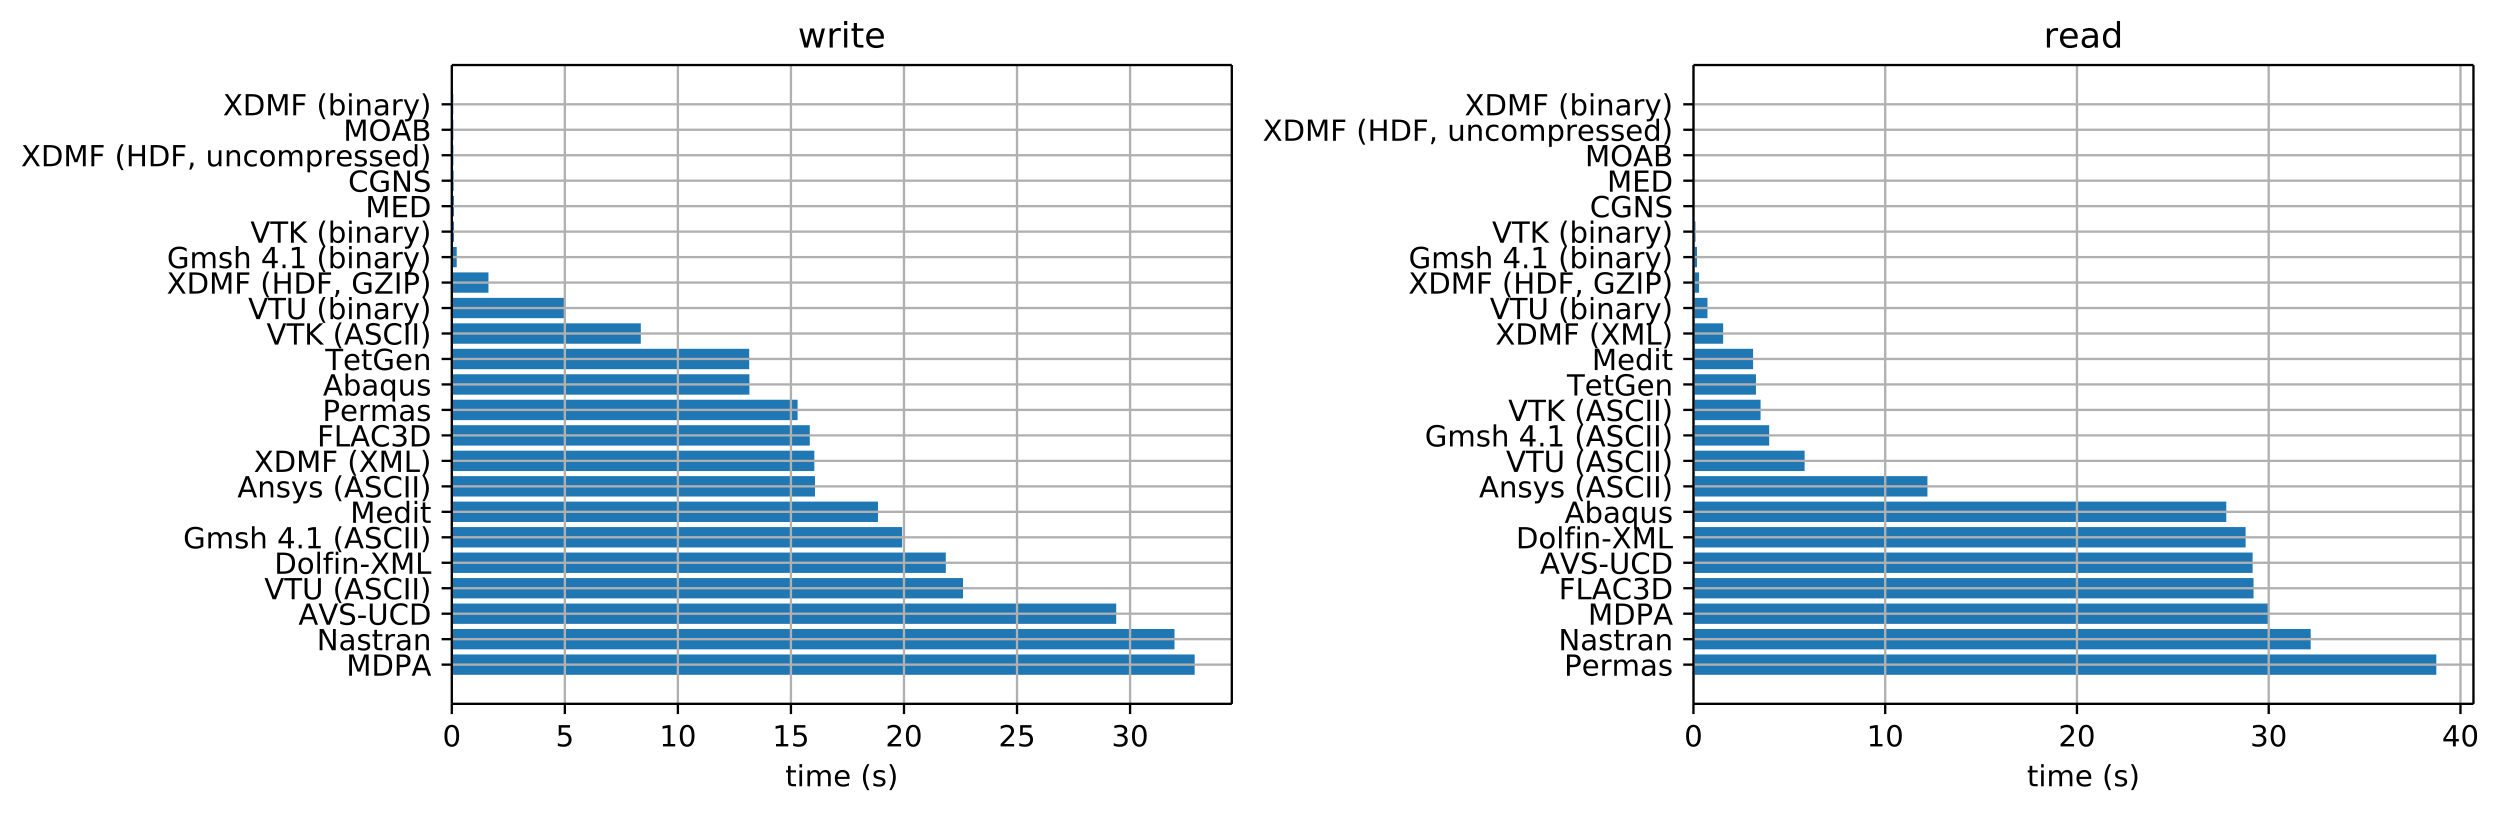 <svg height="372.046" viewBox="0 0 857.696 279.034" width="1143.595" xmlns="http://www.w3.org/2000/svg" xmlns:xlink="http://www.w3.org/1999/xlink"><defs><style>*{stroke-linecap:butt;stroke-linejoin:round}</style></defs><g id="figure_1"><path d="M0 279.034h857.696V0H0z" fill="none" id="patch_1"/><g id="axes_1"><path d="M155.002 241.478h267.604V22.318H155.002z" fill="none" id="patch_2"/><path clip-path="url(#p0a0e17ac70)" d="M155.002 231.516h254.861v-6.99H155.002z" fill="#1f77b4" id="patch_3"/><path clip-path="url(#p0a0e17ac70)" d="M155.002 222.778h247.944v-6.99H155.002z" fill="#1f77b4" id="patch_4"/><path clip-path="url(#p0a0e17ac70)" d="M155.002 214.04h227.944v-6.991H155.002z" fill="#1f77b4" id="patch_5"/><path clip-path="url(#p0a0e17ac70)" d="M155.002 205.301H330.39v-6.99H155.002z" fill="#1f77b4" id="patch_6"/><path clip-path="url(#p0a0e17ac70)" d="M155.002 196.563H324.49v-6.991H155z" fill="#1f77b4" id="patch_7"/><path clip-path="url(#p0a0e17ac70)" d="M155.002 187.824H309.52v-6.99H155z" fill="#1f77b4" id="patch_8"/><path clip-path="url(#p0a0e17ac70)" d="M155.002 179.086h146.212v-6.991H155.002z" fill="#1f77b4" id="patch_9"/><path clip-path="url(#p0a0e17ac70)" d="M155.002 170.347h124.614v-6.99H155.002z" fill="#1f77b4" id="patch_10"/><path clip-path="url(#p0a0e17ac70)" d="M155.002 161.609h124.382v-6.99H155.002z" fill="#1f77b4" id="patch_11"/><path clip-path="url(#p0a0e17ac70)" d="M155.002 152.87h122.815v-6.99H155.002z" fill="#1f77b4" id="patch_12"/><path clip-path="url(#p0a0e17ac70)" d="M155.002 144.132H273.64v-6.99H155.002z" fill="#1f77b4" id="patch_13"/><path clip-path="url(#p0a0e17ac70)" d="M155.002 135.393h102.105v-6.99H155.002z" fill="#1f77b4" id="patch_14"/><path clip-path="url(#p0a0e17ac70)" d="M155.002 126.655h102.032v-6.99H155.002z" fill="#1f77b4" id="patch_15"/><path clip-path="url(#p0a0e17ac70)" d="M155.002 117.917h64.847v-6.991h-64.847z" fill="#1f77b4" id="patch_16"/><path clip-path="url(#p0a0e17ac70)" d="M155.002 109.178h38.978v-6.99h-38.978z" fill="#1f77b4" id="patch_17"/><path clip-path="url(#p0a0e17ac70)" d="M155.002 100.44h12.577v-6.991h-12.577z" fill="#1f77b4" id="patch_18"/><path clip-path="url(#p0a0e17ac70)" d="M155.002 91.701h1.686v-6.99h-1.686z" fill="#1f77b4" id="patch_19"/><path clip-path="url(#p0a0e17ac70)" d="M155.002 82.963h.756v-6.99h-.756z" fill="#1f77b4" id="patch_20"/><path clip-path="url(#p0a0e17ac70)" d="M155.002 74.224h.75v-6.99h-.75z" fill="#1f77b4" id="patch_21"/><path clip-path="url(#p0a0e17ac70)" d="M155.002 65.486h.635v-6.99h-.635z" fill="#1f77b4" id="patch_22"/><path clip-path="url(#p0a0e17ac70)" d="M155.002 56.748h.546v-6.991h-.546z" fill="#1f77b4" id="patch_23"/><path clip-path="url(#p0a0e17ac70)" d="M155.002 48.01h.534v-6.992h-.534z" fill="#1f77b4" id="patch_24"/><path clip-path="url(#p0a0e17ac70)" d="M155.002 39.27h.51v-6.99h-.51z" fill="#1f77b4" id="patch_25"/><g id="matplotlib.axis_1"><g id="xtick_1"><path clip-path="url(#p0a0e17ac70)" d="M155.002 241.478V22.318" fill="none" stroke="#b0b0b0" stroke-linecap="square" stroke-width=".8" id="line2d_1"/><g id="line2d_2"><defs><path d="M0 0v3.5" id="m9dcb1dcf33" stroke="#000" stroke-width=".8"/></defs><use x="155.002" xlink:href="#m9dcb1dcf33" y="241.478" stroke="#000" stroke-width=".8"/></g><g id="text_1"><defs><path d="M31.781 66.406q-7.61 0-11.453-7.5Q16.5 51.422 16.5 36.375q0-14.984 3.828-22.484 3.844-7.5 11.453-7.5 7.672 0 11.5 7.5 3.844 7.5 3.844 22.484 0 15.047-3.844 22.531-3.828 7.5-11.5 7.5zm0 7.813q12.266 0 18.735-9.703 6.468-9.688 6.468-28.141 0-18.406-6.468-28.11-6.47-9.687-18.735-9.687-12.25 0-18.718 9.688-6.47 9.703-6.47 28.109 0 18.453 6.47 28.14Q19.53 74.22 31.78 74.22z" id="DejaVuSans-48"/></defs><use xlink:href="#DejaVuSans-48" transform="matrix(.1 0 0 -.1 151.82 256.077)"/></g></g><g id="xtick_2"><path clip-path="url(#p0a0e17ac70)" d="M193.785 241.478V22.318" fill="none" stroke="#b0b0b0" stroke-linecap="square" stroke-width=".8" id="line2d_3"/><use x="193.785" xlink:href="#m9dcb1dcf33" y="241.478" stroke="#000" stroke-width=".8" id="line2d_4"/><g id="text_2"><defs><path d="M10.797 72.906h38.719v-8.312H19.828v-17.86q2.14.735 4.281 1.094 2.157.36 4.313.36 12.203 0 19.328-6.688 7.14-6.688 7.14-18.11 0-11.765-7.328-18.296-7.328-6.516-20.656-6.516-4.593 0-9.36.781-4.75.782-9.827 2.344v9.922q4.39-2.39 9.078-3.563 4.687-1.171 9.906-1.171 8.453 0 13.375 4.437 4.938 4.438 4.938 12.063 0 7.609-4.938 12.047-4.922 4.453-13.375 4.453-3.953 0-7.89-.875-3.922-.875-8.016-2.735z" id="DejaVuSans-53"/></defs><use xlink:href="#DejaVuSans-53" transform="matrix(.1 0 0 -.1 190.604 256.077)"/></g></g><g id="xtick_3"><path clip-path="url(#p0a0e17ac70)" d="M232.569 241.478V22.318" fill="none" stroke="#b0b0b0" stroke-linecap="square" stroke-width=".8" id="line2d_5"/><use x="232.569" xlink:href="#m9dcb1dcf33" y="241.478" stroke="#000" stroke-width=".8" id="line2d_6"/><g id="text_3"><defs><path d="M12.406 8.297h16.11v55.625l-17.532-3.516v8.985l17.438 3.515h9.86V8.296H54.39V0H12.406z" id="DejaVuSans-49"/></defs><g transform="matrix(.1 0 0 -.1 226.206 256.077)"><use xlink:href="#DejaVuSans-49"/><use x="63.623" xlink:href="#DejaVuSans-48"/></g></g></g><g id="xtick_4"><path clip-path="url(#p0a0e17ac70)" d="M271.352 241.478V22.318" fill="none" stroke="#b0b0b0" stroke-linecap="square" stroke-width=".8" id="line2d_7"/><use x="271.352" xlink:href="#m9dcb1dcf33" y="241.478" stroke="#000" stroke-width=".8" id="line2d_8"/><g transform="matrix(.1 0 0 -.1 264.99 256.077)" id="text_4"><use xlink:href="#DejaVuSans-49"/><use x="63.623" xlink:href="#DejaVuSans-53"/></g></g><g id="xtick_5"><path clip-path="url(#p0a0e17ac70)" d="M310.136 241.478V22.318" fill="none" stroke="#b0b0b0" stroke-linecap="square" stroke-width=".8" id="line2d_9"/><use x="310.136" xlink:href="#m9dcb1dcf33" y="241.478" stroke="#000" stroke-width=".8" id="line2d_10"/><g id="text_5"><defs><path d="M19.188 8.297h34.421V0H7.33v8.297q5.609 5.812 15.296 15.594 9.703 9.797 12.188 12.64 4.734 5.313 6.609 9 1.89 3.688 1.89 7.25 0 5.813-4.078 9.469-4.078 3.672-10.625 3.672-4.64 0-9.797-1.61-5.14-1.609-11-4.89v9.969Q13.767 71.78 18.938 73q5.188 1.219 9.485 1.219 11.328 0 18.062-5.672 6.735-5.656 6.735-15.125 0-4.5-1.688-8.531-1.672-4.016-6.125-9.485-1.218-1.422-7.765-8.187-6.532-6.766-18.453-18.922z" id="DejaVuSans-50"/></defs><g transform="matrix(.1 0 0 -.1 303.773 256.077)"><use xlink:href="#DejaVuSans-50"/><use x="63.623" xlink:href="#DejaVuSans-48"/></g></g></g><g id="xtick_6"><path clip-path="url(#p0a0e17ac70)" d="M348.92 241.478V22.318" fill="none" stroke="#b0b0b0" stroke-linecap="square" stroke-width=".8" id="line2d_11"/><use x="348.919" xlink:href="#m9dcb1dcf33" y="241.478" stroke="#000" stroke-width=".8" id="line2d_12"/><g transform="matrix(.1 0 0 -.1 342.557 256.077)" id="text_6"><use xlink:href="#DejaVuSans-50"/><use x="63.623" xlink:href="#DejaVuSans-53"/></g></g><g id="xtick_7"><path clip-path="url(#p0a0e17ac70)" d="M387.703 241.478V22.318" fill="none" stroke="#b0b0b0" stroke-linecap="square" stroke-width=".8" id="line2d_13"/><use x="387.703" xlink:href="#m9dcb1dcf33" y="241.478" stroke="#000" stroke-width=".8" id="line2d_14"/><g id="text_7"><defs><path d="M40.578 39.313Q47.656 37.797 51.625 33q3.984-4.781 3.984-11.813 0-10.78-7.422-16.703-7.421-5.906-21.093-5.906-4.578 0-9.438.906-4.86.907-10.031 2.72v9.515q4.094-2.39 8.969-3.61 4.89-1.218 10.218-1.218 9.266 0 14.125 3.656 4.86 3.656 4.86 10.64 0 6.454-4.516 10.079-4.515 3.64-12.562 3.64h-8.5v8.11h8.89q7.266 0 11.125 2.906 3.86 2.906 3.86 8.375 0 5.61-3.985 8.61-3.968 3.015-11.39 3.015-4.063 0-8.703-.89-4.641-.876-10.203-2.72v8.782q5.624 1.562 10.53 2.344 4.907.78 9.25.78 11.235 0 17.766-5.109 6.547-5.093 6.547-13.78 0-6.063-3.468-10.235-3.47-4.172-9.86-5.782z" id="DejaVuSans-51"/></defs><g transform="matrix(.1 0 0 -.1 381.34 256.077)"><use xlink:href="#DejaVuSans-51"/><use x="63.623" xlink:href="#DejaVuSans-48"/></g></g></g><g id="text_8"><defs><path d="M18.313 70.219V54.688h18.5v-6.985h-18.5V18.016q0-6.688 1.828-8.594 1.828-1.906 7.453-1.906h9.218V0h-9.218q-10.407 0-14.36 3.875-3.953 3.89-3.953 14.14v29.688H2.687v6.984h6.594V70.22z" id="DejaVuSans-116"/><path d="M9.422 54.688h8.984V0H9.422zm0 21.296h8.984v-11.39H9.422z" id="DejaVuSans-105"/><path d="M52 44.188q3.375 6.062 8.063 8.937Q64.75 56 71.093 56q8.548 0 13.188-5.984 4.64-5.97 4.64-17V0h-9.03v32.719q0 7.86-2.797 11.656-2.781 3.813-8.485 3.813-6.984 0-11.046-4.641-4.047-4.625-4.047-12.64V0h-9.032v32.719q0 7.906-2.78 11.687-2.782 3.782-8.595 3.782-6.89 0-10.953-4.657-4.047-4.656-4.047-12.625V0H9.08v54.688h9.03v-8.5q3.078 5.03 7.375 7.421Q29.781 56 35.687 56q5.97 0 10.141-3.031Q50 49.953 52 44.187z" id="DejaVuSans-109"/><path d="M56.203 29.594v-4.39H14.891q.593-9.282 5.593-14.142 5-4.859 13.938-4.859 5.172 0 10.031 1.266 4.86 1.265 9.656 3.812v-8.5Q49.266.734 44.187-.344 39.11-1.422 33.892-1.422q-13.094 0-20.735 7.61-7.64 7.625-7.64 20.625 0 13.421 7.25 21.296Q20.016 56 32.328 56q11.031 0 17.453-7.11 6.422-7.093 6.422-19.296zm-8.984 2.64q-.094 7.36-4.125 11.75-4.032 4.407-10.672 4.407-7.516 0-12.031-4.25-4.516-4.25-5.203-11.97z" id="DejaVuSans-101"/><path d="M31 75.875q-6.531-11.219-9.719-22.219-3.172-10.984-3.172-22.265 0-11.266 3.203-22.328Q24.517-2 31-13.188h-7.813Q15.875-1.704 12.235 9.375q-3.64 11.078-3.64 22.016 0 10.89 3.61 21.922 3.624 11.046 10.983 22.562z" id="DejaVuSans-40"/><path d="M44.281 53.078v-8.5q-3.797 1.953-7.906 2.922-4.094.984-8.5.984-6.688 0-10.031-2.047-3.344-2.046-3.344-6.156 0-3.125 2.39-4.906 2.391-1.781 9.626-3.39l3.078-.688q9.562-2.047 13.593-5.781 4.032-3.735 4.032-10.422 0-7.625-6.032-12.078-6.03-4.438-16.578-4.438-4.39 0-9.156.86Q10.688.296 5.422 2v9.281q4.984-2.594 9.812-3.89 4.829-1.282 9.579-1.282 6.343 0 9.75 2.172 3.421 2.172 3.421 6.125 0 3.656-2.468 5.61-2.453 1.953-10.813 3.765l-3.125.735q-8.344 1.75-12.062 5.39-3.704 3.64-3.704 9.985 0 7.718 5.47 11.906Q16.75 56 26.811 56q4.97 0 9.36-.734 4.406-.72 8.11-2.188z" id="DejaVuSans-115"/><path d="M8.016 75.875h7.812q7.313-11.516 10.953-22.563 3.64-11.03 3.64-21.921 0-10.938-3.64-22.016-3.64-11.078-10.953-22.563H8.016Q14.5-2 17.703 9.063q3.203 11.063 3.203 22.329 0 11.28-3.203 22.265-3.203 11-9.687 22.219z" id="DejaVuSans-41"/></defs><g transform="matrix(.1 0 0 -.1 269.412 269.755)"><use xlink:href="#DejaVuSans-116"/><use x="39.209" xlink:href="#DejaVuSans-105"/><use x="66.992" xlink:href="#DejaVuSans-109"/><use x="164.404" xlink:href="#DejaVuSans-101"/><use x="225.928" xlink:href="#DejaVuSans-32"/><use x="257.715" xlink:href="#DejaVuSans-40"/><use x="296.729" xlink:href="#DejaVuSans-115"/><use x="348.828" xlink:href="#DejaVuSans-41"/></g></g></g><g id="matplotlib.axis_2"><g id="ytick_1"><path clip-path="url(#p0a0e17ac70)" d="M155.002 228.02h267.604" fill="none" stroke="#b0b0b0" stroke-linecap="square" stroke-width=".8" id="line2d_15"/><g id="line2d_16"><defs><path d="M0 0h-3.5" id="m6e1ad14183" stroke="#000" stroke-width=".8"/></defs><use x="155.002" xlink:href="#m6e1ad14183" y="228.021" stroke="#000" stroke-width=".8"/></g><g id="text_9"><defs><path d="M9.813 72.906h14.703l18.593-49.61 18.703 49.61h14.704V0H66.89v64.016l-18.797-50h-9.907l-18.796 50V0H9.813z" id="DejaVuSans-77"/><path d="M19.672 64.797V8.109h11.922q15.093 0 22.093 6.829 7 6.843 7 21.593 0 14.64-7 21.453-7 6.813-22.093 6.813zm-9.86 8.11h20.266q21.188 0 31.094-8.813 9.922-8.813 9.922-27.563 0-18.86-9.969-27.703Q51.172 0 30.078 0H9.813z" id="DejaVuSans-68"/><path d="M19.672 64.797v-27.39h12.406q6.89 0 10.64 3.562 3.766 3.562 3.766 10.156 0 6.547-3.765 10.11-3.75 3.562-10.64 3.562zm-9.86 8.11h22.266q12.266 0 18.531-5.548 6.282-5.546 6.282-16.234 0-10.797-6.282-16.313-6.265-5.515-18.53-5.515H19.671V0h-9.86z" id="DejaVuSans-80"/><path d="M34.188 63.188L20.797 26.906h26.812zm-5.579 9.718h11.188L67.578 0h-10.25l-6.64 18.703h-32.86L11.188 0H.78z" id="DejaVuSans-65"/></defs><g transform="matrix(.1 0 0 -.1 118.813 231.82)"><use xlink:href="#DejaVuSans-77"/><use x="86.279" xlink:href="#DejaVuSans-68"/><use x="163.281" xlink:href="#DejaVuSans-80"/><use x="223.49" xlink:href="#DejaVuSans-65"/></g></g></g><g id="ytick_2"><path clip-path="url(#p0a0e17ac70)" d="M155.002 219.282h267.604" fill="none" stroke="#b0b0b0" stroke-linecap="square" stroke-width=".8" id="line2d_17"/><use x="155.002" xlink:href="#m6e1ad14183" y="219.282" stroke="#000" stroke-width=".8" id="line2d_18"/><g id="text_10"><defs><path d="M9.813 72.906h13.28l32.329-60.984v60.984h9.562V0h-13.28L19.39 60.984V0H9.813z" id="DejaVuSans-78"/><path d="M34.281 27.484q-10.89 0-15.093-2.484-4.204-2.484-4.204-8.5 0-4.781 3.157-7.594 3.156-2.797 8.562-2.797 7.485 0 12 5.297 4.516 5.297 4.516 14.078v2zm17.922 3.72V0H43.22v8.297Q40.14 3.328 35.547.953q-4.594-2.375-11.234-2.375-8.391 0-13.36 4.719Q6 8.016 6 15.922q0 9.219 6.172 13.906 6.187 4.688 18.437 4.688h12.61v.89q0 6.203-4.078 9.594-4.078 3.39-11.453 3.39-4.688 0-9.141-1.124-4.438-1.125-8.531-3.375v8.312q4.921 1.906 9.562 2.844 4.64.953 9.031.953 11.875 0 17.735-6.156 5.86-6.14 5.86-18.64z" id="DejaVuSans-97"/><path d="M41.11 46.297q-1.516.875-3.297 1.281Q36.03 48 33.89 48q-7.625 0-11.703-4.953-4.079-4.953-4.079-14.234V0H9.08v54.688h9.03v-8.5q2.844 4.984 7.375 7.39Q30.031 56 36.531 56q.922 0 2.047-.125 1.125-.11 2.484-.36z" id="DejaVuSans-114"/><path d="M54.89 33.016V0h-8.984v32.719q0 7.765-3.031 11.61-3.031 3.858-9.078 3.858-7.281 0-11.484-4.64-4.204-4.625-4.204-12.64V0H9.08v54.688h9.03v-8.5q3.235 4.937 7.594 7.374Q30.078 56 35.797 56q9.422 0 14.25-5.828 4.844-5.828 4.844-17.156z" id="DejaVuSans-110"/></defs><g transform="matrix(.1 0 0 -.1 108.686 223.082)"><use xlink:href="#DejaVuSans-78"/><use x="74.805" xlink:href="#DejaVuSans-97"/><use x="136.084" xlink:href="#DejaVuSans-115"/><use x="188.184" xlink:href="#DejaVuSans-116"/><use x="227.393" xlink:href="#DejaVuSans-114"/><use x="268.506" xlink:href="#DejaVuSans-97"/><use x="329.785" xlink:href="#DejaVuSans-110"/></g></g></g><g id="ytick_3"><path clip-path="url(#p0a0e17ac70)" d="M155.002 210.544h267.604" fill="none" stroke="#b0b0b0" stroke-linecap="square" stroke-width=".8" id="line2d_19"/><use x="155.002" xlink:href="#m6e1ad14183" y="210.544" stroke="#000" stroke-width=".8" id="line2d_20"/><g id="text_11"><defs><path d="M28.61 0L.78 72.906h10.297l23.11-61.375 23.14 61.375h10.25L39.797 0z" id="DejaVuSans-86"/><path d="M53.516 70.516V60.89q-5.61 2.687-10.594 4-4.984 1.328-9.625 1.328-8.047 0-12.422-3.125t-4.375-8.89q0-4.845 2.906-7.313 2.907-2.453 11.016-3.97l5.953-1.218q11.031-2.11 16.281-7.406 5.25-5.297 5.25-14.172 0-10.61-7.11-16.078-7.093-5.469-20.812-5.469-5.172 0-11.015 1.172Q13.14.922 6.89 3.219v10.156q6-3.36 11.765-5.078 5.766-1.703 11.328-1.703 8.438 0 13.032 3.312 4.593 3.328 4.593 9.485 0 5.359-3.297 8.39-3.296 3.032-10.812 4.547L27.484 33.5q-11.03 2.188-15.968 6.875-4.922 4.688-4.922 13.047 0 9.672 6.812 15.234 6.813 5.563 18.766 5.563 5.14 0 10.453-.938 5.328-.922 10.89-2.765z" id="DejaVuSans-83"/><path d="M4.89 31.39h26.313v-8H4.891z" id="DejaVuSans-45"/><path d="M8.688 72.906h9.921V28.61q0-11.718 4.235-16.875 4.25-5.14 13.781-5.14 9.469 0 13.719 5.14 4.25 5.157 4.25 16.875v44.297H64.5V27.391q0-14.25-7.063-21.532-7.046-7.28-20.812-7.28-13.828 0-20.89 7.28-7.047 7.282-7.047 21.532z" id="DejaVuSans-85"/><path d="M64.406 67.281v-10.39q-4.984 4.64-10.625 6.922-5.64 2.296-11.984 2.296-12.5 0-19.14-7.64-6.641-7.64-6.641-22.094 0-14.406 6.64-22.047 6.64-7.64 19.14-7.64 6.345 0 11.985 2.296 5.64 2.297 10.625 6.938V5.609Q59.234 2.094 53.437.33q-5.78-1.75-12.218-1.75-16.563 0-26.094 10.124-9.516 10.14-9.516 27.672 0 17.578 9.516 27.703 9.531 10.14 26.094 10.14 6.531 0 12.312-1.734 5.797-1.734 10.875-5.203z" id="DejaVuSans-67"/></defs><g transform="matrix(.1 0 0 -.1 102.372 214.343)"><use xlink:href="#DejaVuSans-65"/><use x="68.314" xlink:href="#DejaVuSans-86"/><use x="136.723" xlink:href="#DejaVuSans-83"/><use x="200.199" xlink:href="#DejaVuSans-45"/><use x="236.283" xlink:href="#DejaVuSans-85"/><use x="309.477" xlink:href="#DejaVuSans-67"/><use x="379.301" xlink:href="#DejaVuSans-68"/></g></g></g><g id="ytick_4"><path clip-path="url(#p0a0e17ac70)" d="M155.002 201.806h267.604" fill="none" stroke="#b0b0b0" stroke-linecap="square" stroke-width=".8" id="line2d_21"/><use x="155.002" xlink:href="#m6e1ad14183" y="201.806" stroke="#000" stroke-width=".8" id="line2d_22"/><g id="text_12"><defs><path d="M-.297 72.906h61.672v-8.312H35.5V0h-9.906v64.594H-.296z" id="DejaVuSans-84"/><path d="M9.813 72.906h9.859V0h-9.86z" id="DejaVuSans-73"/></defs><g transform="matrix(.1 0 0 -.1 90.681 205.605)"><use xlink:href="#DejaVuSans-86"/><use x="68.408" xlink:href="#DejaVuSans-84"/><use x="129.492" xlink:href="#DejaVuSans-85"/><use x="202.686" xlink:href="#DejaVuSans-32"/><use x="234.473" xlink:href="#DejaVuSans-40"/><use x="273.486" xlink:href="#DejaVuSans-65"/><use x="341.895" xlink:href="#DejaVuSans-83"/><use x="405.371" xlink:href="#DejaVuSans-67"/><use x="475.195" xlink:href="#DejaVuSans-73"/><use x="504.688" xlink:href="#DejaVuSans-73"/><use x="534.18" xlink:href="#DejaVuSans-41"/></g></g></g><g id="ytick_5"><path clip-path="url(#p0a0e17ac70)" d="M155.002 193.067h267.604" fill="none" stroke="#b0b0b0" stroke-linecap="square" stroke-width=".8" id="line2d_23"/><use x="155.002" xlink:href="#m6e1ad14183" y="193.067" stroke="#000" stroke-width=".8" id="line2d_24"/><g id="text_13"><defs><path d="M30.61 48.39q-7.22 0-11.422-5.64-4.204-5.64-4.204-15.453 0-9.813 4.172-15.453 4.188-5.64 11.453-5.64 7.188 0 11.375 5.655 4.203 5.672 4.203 15.438 0 9.719-4.203 15.406-4.187 5.688-11.375 5.688zm0 7.61q11.718 0 18.406-7.625 6.703-7.61 6.703-21.078 0-13.422-6.703-21.078-6.688-7.64-18.407-7.64-11.765 0-18.437 7.64-6.656 7.656-6.656 21.078 0 13.469 6.656 21.078Q18.844 56 30.609 56z" id="DejaVuSans-111"/><path d="M9.422 75.984h8.984V0H9.422z" id="DejaVuSans-108"/><path d="M37.11 75.984V68.5h-8.594q-4.828 0-6.72-1.953-1.874-1.953-1.874-7.031v-4.828h14.797v-6.985H19.922V0H10.89v47.703H2.297v6.984h8.594V58.5q0 9.125 4.25 13.297 4.25 4.187 13.468 4.187z" id="DejaVuSans-102"/><path d="M6.297 72.906H16.89l18.125-27.11 18.203 27.11h10.593L40.376 37.891 65.375 0H54.781l-20.5 31L13.625 0H2.985L29 38.922z" id="DejaVuSans-88"/><path d="M9.813 72.906h9.859V8.296h35.5V0H9.812z" id="DejaVuSans-76"/></defs><g transform="matrix(.1 0 0 -.1 94.119 196.866)"><use xlink:href="#DejaVuSans-68"/><use x="77.002" xlink:href="#DejaVuSans-111"/><use x="138.184" xlink:href="#DejaVuSans-108"/><use x="165.967" xlink:href="#DejaVuSans-102"/><use x="201.172" xlink:href="#DejaVuSans-105"/><use x="228.955" xlink:href="#DejaVuSans-110"/><use x="292.334" xlink:href="#DejaVuSans-45"/><use x="328.34" xlink:href="#DejaVuSans-88"/><use x="396.846" xlink:href="#DejaVuSans-77"/><use x="483.125" xlink:href="#DejaVuSans-76"/></g></g></g><g id="ytick_6"><path clip-path="url(#p0a0e17ac70)" d="M155.002 184.329h267.604" fill="none" stroke="#b0b0b0" stroke-linecap="square" stroke-width=".8" id="line2d_25"/><use x="155.002" xlink:href="#m6e1ad14183" y="184.329" stroke="#000" stroke-width=".8" id="line2d_26"/><g id="text_14"><defs><path d="M59.516 10.406v19.578h-16.11v8.11h25.875V6.78Q63.578 2.734 56.687.656 49.813-1.422 42-1.422q-17.094 0-26.75 9.985-9.64 10-9.64 27.812 0 17.875 9.64 27.86 9.656 9.984 26.75 9.984 7.125 0 13.547-1.766 6.422-1.75 11.844-5.172v-10.5q-5.47 4.64-11.625 6.985-6.157 2.343-12.938 2.343-13.39 0-20.11-7.468-6.702-7.47-6.702-22.266 0-14.75 6.703-22.219 6.718-7.469 20.11-7.469 5.218 0 9.312.907 4.109.906 7.375 2.812z" id="DejaVuSans-71"/><path d="M54.89 33.016V0h-8.984v32.719q0 7.765-3.031 11.61-3.031 3.858-9.078 3.858-7.281 0-11.484-4.64-4.204-4.625-4.204-12.64V0H9.08v75.984h9.03V46.188q3.235 4.937 7.594 7.374Q30.078 56 35.797 56q9.422 0 14.25-5.828 4.844-5.828 4.844-17.156z" id="DejaVuSans-104"/><path d="M37.797 64.313L12.89 25.39h24.906zm-2.594 8.593H47.61V25.391h10.407v-8.203H47.609V0h-9.812v17.188H4.89v9.515z" id="DejaVuSans-52"/><path d="M10.688 12.406H21V0H10.687z" id="DejaVuSans-46"/></defs><g transform="matrix(.1 0 0 -.1 62.831 188.128)"><use xlink:href="#DejaVuSans-71"/><use x="77.49" xlink:href="#DejaVuSans-109"/><use x="174.902" xlink:href="#DejaVuSans-115"/><use x="227.002" xlink:href="#DejaVuSans-104"/><use x="290.381" xlink:href="#DejaVuSans-32"/><use x="322.168" xlink:href="#DejaVuSans-52"/><use x="385.791" xlink:href="#DejaVuSans-46"/><use x="417.578" xlink:href="#DejaVuSans-49"/><use x="481.201" xlink:href="#DejaVuSans-32"/><use x="512.988" xlink:href="#DejaVuSans-40"/><use x="552.002" xlink:href="#DejaVuSans-65"/><use x="620.41" xlink:href="#DejaVuSans-83"/><use x="683.887" xlink:href="#DejaVuSans-67"/><use x="753.711" xlink:href="#DejaVuSans-73"/><use x="783.203" xlink:href="#DejaVuSans-73"/><use x="812.695" xlink:href="#DejaVuSans-41"/></g></g></g><g id="ytick_7"><path clip-path="url(#p0a0e17ac70)" d="M155.002 175.59h267.604" fill="none" stroke="#b0b0b0" stroke-linecap="square" stroke-width=".8" id="line2d_27"/><use x="155.002" xlink:href="#m6e1ad14183" y="175.59" stroke="#000" stroke-width=".8" id="line2d_28"/><g id="text_15"><defs><path d="M45.406 46.39v29.594h8.985V0h-8.985v8.203Q42.578 3.328 38.25.953q-4.313-2.375-10.375-2.375-9.906 0-16.14 7.906-6.22 7.922-6.22 20.813 0 12.89 6.22 20.797Q17.968 56 27.874 56q6.063 0 10.375-2.375 4.328-2.36 7.156-7.234zm-30.61-19.093q0-9.906 4.079-15.547 4.078-5.64 11.203-5.64 7.125 0 11.219 5.64 4.11 5.64 4.11 15.547 0 9.906-4.11 15.547-4.094 5.64-11.219 5.64-7.125 0-11.203-5.64-4.078-5.64-4.078-15.547z" id="DejaVuSans-100"/></defs><g transform="matrix(.1 0 0 -.1 120.173 179.39)"><use xlink:href="#DejaVuSans-77"/><use x="86.279" xlink:href="#DejaVuSans-101"/><use x="147.803" xlink:href="#DejaVuSans-100"/><use x="211.279" xlink:href="#DejaVuSans-105"/><use x="239.063" xlink:href="#DejaVuSans-116"/></g></g></g><g id="ytick_8"><path clip-path="url(#p0a0e17ac70)" d="M155.002 166.852h267.604" fill="none" stroke="#b0b0b0" stroke-linecap="square" stroke-width=".8" id="line2d_29"/><use x="155.002" xlink:href="#m6e1ad14183" y="166.852" stroke="#000" stroke-width=".8" id="line2d_30"/><g id="text_16"><defs><path d="M32.172-5.078q-3.797-9.766-7.422-12.735-3.61-2.984-9.656-2.984H7.906v7.516h5.282q3.703 0 5.75 1.765Q21-9.766 23.483-3.219l1.61 4.094-22.11 53.813H12.5l17.094-42.766 17.093 42.766h9.516z" id="DejaVuSans-121"/></defs><g transform="matrix(.1 0 0 -.1 81.433 170.651)"><use xlink:href="#DejaVuSans-65"/><use x="68.408" xlink:href="#DejaVuSans-110"/><use x="131.787" xlink:href="#DejaVuSans-115"/><use x="183.887" xlink:href="#DejaVuSans-121"/><use x="243.066" xlink:href="#DejaVuSans-115"/><use x="295.166" xlink:href="#DejaVuSans-32"/><use x="326.953" xlink:href="#DejaVuSans-40"/><use x="365.967" xlink:href="#DejaVuSans-65"/><use x="434.375" xlink:href="#DejaVuSans-83"/><use x="497.852" xlink:href="#DejaVuSans-67"/><use x="567.676" xlink:href="#DejaVuSans-73"/><use x="597.168" xlink:href="#DejaVuSans-73"/><use x="626.66" xlink:href="#DejaVuSans-41"/></g></g></g><g id="ytick_9"><path clip-path="url(#p0a0e17ac70)" d="M155.002 158.113h267.604" fill="none" stroke="#b0b0b0" stroke-linecap="square" stroke-width=".8" id="line2d_31"/><use x="155.002" xlink:href="#m6e1ad14183" y="158.113" stroke="#000" stroke-width=".8" id="line2d_32"/><g id="text_17"><defs><path d="M9.813 72.906h41.89v-8.312H19.672V43.109h28.906v-8.297H19.672V0h-9.86z" id="DejaVuSans-70"/></defs><g transform="matrix(.1 0 0 -.1 87.04 161.913)"><use xlink:href="#DejaVuSans-88"/><use x="68.506" xlink:href="#DejaVuSans-68"/><use x="145.508" xlink:href="#DejaVuSans-77"/><use x="231.787" xlink:href="#DejaVuSans-70"/><use x="289.307" xlink:href="#DejaVuSans-32"/><use x="321.094" xlink:href="#DejaVuSans-40"/><use x="360.107" xlink:href="#DejaVuSans-88"/><use x="428.613" xlink:href="#DejaVuSans-77"/><use x="514.893" xlink:href="#DejaVuSans-76"/><use x="570.605" xlink:href="#DejaVuSans-41"/></g></g></g><g id="ytick_10"><path clip-path="url(#p0a0e17ac70)" d="M155.002 149.375h267.604" fill="none" stroke="#b0b0b0" stroke-linecap="square" stroke-width=".8" id="line2d_33"/><use x="155.002" xlink:href="#m6e1ad14183" y="149.375" stroke="#000" stroke-width=".8" id="line2d_34"/><g transform="matrix(.1 0 0 -.1 108.79 153.174)" id="text_18"><use xlink:href="#DejaVuSans-70"/><use x="57.52" xlink:href="#DejaVuSans-76"/><use x="113.264" xlink:href="#DejaVuSans-65"/><use x="181.656" xlink:href="#DejaVuSans-67"/><use x="251.48" xlink:href="#DejaVuSans-51"/><use x="315.104" xlink:href="#DejaVuSans-68"/></g></g><g id="ytick_11"><path clip-path="url(#p0a0e17ac70)" d="M155.002 140.637h267.604" fill="none" stroke="#b0b0b0" stroke-linecap="square" stroke-width=".8" id="line2d_35"/><use x="155.002" xlink:href="#m6e1ad14183" y="140.637" stroke="#000" stroke-width=".8" id="line2d_36"/><g transform="matrix(.1 0 0 -.1 110.636 144.436)" id="text_19"><use xlink:href="#DejaVuSans-80"/><use x="60.256" xlink:href="#DejaVuSans-101"/><use x="121.779" xlink:href="#DejaVuSans-114"/><use x="162.877" xlink:href="#DejaVuSans-109"/><use x="260.289" xlink:href="#DejaVuSans-97"/><use x="321.568" xlink:href="#DejaVuSans-115"/></g></g><g id="ytick_12"><path clip-path="url(#p0a0e17ac70)" d="M155.002 131.898h267.604" fill="none" stroke="#b0b0b0" stroke-linecap="square" stroke-width=".8" id="line2d_37"/><use x="155.002" xlink:href="#m6e1ad14183" y="131.898" stroke="#000" stroke-width=".8" id="line2d_38"/><g id="text_20"><defs><path d="M48.688 27.297q0 9.906-4.079 15.547-4.078 5.64-11.203 5.64-7.14 0-11.218-5.64-4.079-5.64-4.079-15.547 0-9.906 4.078-15.547 4.079-5.64 11.22-5.64 7.124 0 11.202 5.64t4.078 15.547zM18.108 46.39q2.844 4.875 7.157 7.234Q29.594 56 35.594 56q9.968 0 16.187-7.906 6.235-7.907 6.235-20.797T51.78 6.484q-6.218-7.906-16.187-7.906-6 0-10.328 2.375-4.313 2.375-7.157 7.25V0H9.08v75.984h9.03z" id="DejaVuSans-98"/><path d="M14.797 27.297q0-9.906 4.078-15.547 4.078-5.64 11.203-5.64 7.125 0 11.219 5.64 4.11 5.64 4.11 15.547 0 9.906-4.11 15.547-4.094 5.64-11.219 5.64-7.125 0-11.203-5.64-4.078-5.64-4.078-15.547zm30.61-19.094Q42.577 3.328 38.25.953q-4.313-2.375-10.375-2.375-9.906 0-16.14 7.906-6.22 7.922-6.22 20.813 0 12.89 6.22 20.797Q17.968 56 27.874 56q6.063 0 10.375-2.375 4.328-2.36 7.156-7.234v8.297h8.985v-75.485h-8.985z" id="DejaVuSans-113"/><path d="M8.5 21.578v33.11h8.984V21.922q0-7.766 3.016-11.656 3.031-3.875 9.094-3.875 7.265 0 11.484 4.64 4.234 4.64 4.234 12.656v31h8.985V0h-8.984v8.406Q42.047 3.422 37.718 1q-4.313-2.422-10.032-2.422-9.421 0-14.312 5.86Q8.5 10.296 8.5 21.578zM31.11 56z" id="DejaVuSans-117"/></defs><g transform="matrix(.1 0 0 -.1 110.79 135.697)"><use xlink:href="#DejaVuSans-65"/><use x="68.408" xlink:href="#DejaVuSans-98"/><use x="131.885" xlink:href="#DejaVuSans-97"/><use x="193.164" xlink:href="#DejaVuSans-113"/><use x="256.641" xlink:href="#DejaVuSans-117"/><use x="320.02" xlink:href="#DejaVuSans-115"/></g></g></g><g id="ytick_13"><path clip-path="url(#p0a0e17ac70)" d="M155.002 123.16h267.604" fill="none" stroke="#b0b0b0" stroke-linecap="square" stroke-width=".8" id="line2d_39"/><use x="155.002" xlink:href="#m6e1ad14183" y="123.16" stroke="#000" stroke-width=".8" id="line2d_40"/><g transform="matrix(.1 0 0 -.1 111.608 126.959)" id="text_21"><use xlink:href="#DejaVuSans-84"/><use x="60.818" xlink:href="#DejaVuSans-101"/><use x="122.342" xlink:href="#DejaVuSans-116"/><use x="161.551" xlink:href="#DejaVuSans-71"/><use x="239.041" xlink:href="#DejaVuSans-101"/><use x="300.564" xlink:href="#DejaVuSans-110"/></g></g><g id="ytick_14"><path clip-path="url(#p0a0e17ac70)" d="M155.002 114.421h267.604" fill="none" stroke="#b0b0b0" stroke-linecap="square" stroke-width=".8" id="line2d_41"/><use x="155.002" xlink:href="#m6e1ad14183" y="114.421" stroke="#000" stroke-width=".8" id="line2d_42"/><g id="text_22"><defs><path d="M9.813 72.906h9.859V42.094L52.39 72.906h12.703L28.906 38.922 67.672 0H54.688L19.672 35.11V0h-9.86z" id="DejaVuSans-75"/></defs><g transform="matrix(.1 0 0 -.1 91.442 118.22)"><use xlink:href="#DejaVuSans-86"/><use x="68.408" xlink:href="#DejaVuSans-84"/><use x="129.492" xlink:href="#DejaVuSans-75"/><use x="195.068" xlink:href="#DejaVuSans-32"/><use x="226.855" xlink:href="#DejaVuSans-40"/><use x="265.869" xlink:href="#DejaVuSans-65"/><use x="334.277" xlink:href="#DejaVuSans-83"/><use x="397.754" xlink:href="#DejaVuSans-67"/><use x="467.578" xlink:href="#DejaVuSans-73"/><use x="497.07" xlink:href="#DejaVuSans-73"/><use x="526.563" xlink:href="#DejaVuSans-41"/></g></g></g><g id="ytick_15"><path clip-path="url(#p0a0e17ac70)" d="M155.002 105.683h267.604" fill="none" stroke="#b0b0b0" stroke-linecap="square" stroke-width=".8" id="line2d_43"/><use x="155.002" xlink:href="#m6e1ad14183" y="105.683" stroke="#000" stroke-width=".8" id="line2d_44"/><g transform="matrix(.1 0 0 -.1 85.131 109.482)" id="text_23"><use xlink:href="#DejaVuSans-86"/><use x="68.408" xlink:href="#DejaVuSans-84"/><use x="129.492" xlink:href="#DejaVuSans-85"/><use x="202.686" xlink:href="#DejaVuSans-32"/><use x="234.473" xlink:href="#DejaVuSans-40"/><use x="273.486" xlink:href="#DejaVuSans-98"/><use x="336.963" xlink:href="#DejaVuSans-105"/><use x="364.746" xlink:href="#DejaVuSans-110"/><use x="428.125" xlink:href="#DejaVuSans-97"/><use x="489.404" xlink:href="#DejaVuSans-114"/><use x="530.518" xlink:href="#DejaVuSans-121"/><use x="589.697" xlink:href="#DejaVuSans-41"/></g></g><g id="ytick_16"><path clip-path="url(#p0a0e17ac70)" d="M155.002 96.944h267.604" fill="none" stroke="#b0b0b0" stroke-linecap="square" stroke-width=".8" id="line2d_45"/><use x="155.002" xlink:href="#m6e1ad14183" y="96.944" stroke="#000" stroke-width=".8" id="line2d_46"/><g id="text_24"><defs><path d="M9.813 72.906h9.859v-29.89h35.844v29.89h9.859V0h-9.86v34.719H19.673V0h-9.86z" id="DejaVuSans-72"/><path d="M11.719 12.406h10.297V4l-8-15.625H7.719l4 15.625z" id="DejaVuSans-44"/><path d="M5.61 72.906h57.28v-7.531L16.798 8.297h47.219V0H4.5v7.516l46.094 57.078H5.609z" id="DejaVuSans-90"/></defs><g transform="matrix(.1 0 0 -.1 57.184 100.744)"><use xlink:href="#DejaVuSans-88"/><use x="68.506" xlink:href="#DejaVuSans-68"/><use x="145.508" xlink:href="#DejaVuSans-77"/><use x="231.787" xlink:href="#DejaVuSans-70"/><use x="289.307" xlink:href="#DejaVuSans-32"/><use x="321.094" xlink:href="#DejaVuSans-40"/><use x="360.107" xlink:href="#DejaVuSans-72"/><use x="435.303" xlink:href="#DejaVuSans-68"/><use x="512.305" xlink:href="#DejaVuSans-70"/><use x="569.824" xlink:href="#DejaVuSans-44"/><use x="601.611" xlink:href="#DejaVuSans-32"/><use x="633.398" xlink:href="#DejaVuSans-71"/><use x="710.889" xlink:href="#DejaVuSans-90"/><use x="779.395" xlink:href="#DejaVuSans-73"/><use x="808.887" xlink:href="#DejaVuSans-80"/><use x="869.189" xlink:href="#DejaVuSans-41"/></g></g></g><g id="ytick_17"><path clip-path="url(#p0a0e17ac70)" d="M155.002 88.206h267.604" fill="none" stroke="#b0b0b0" stroke-linecap="square" stroke-width=".8" id="line2d_47"/><use x="155.002" xlink:href="#m6e1ad14183" y="88.206" stroke="#000" stroke-width=".8" id="line2d_48"/><g transform="matrix(.1 0 0 -.1 57.281 92.005)" id="text_25"><use xlink:href="#DejaVuSans-71"/><use x="77.49" xlink:href="#DejaVuSans-109"/><use x="174.902" xlink:href="#DejaVuSans-115"/><use x="227.002" xlink:href="#DejaVuSans-104"/><use x="290.381" xlink:href="#DejaVuSans-32"/><use x="322.168" xlink:href="#DejaVuSans-52"/><use x="385.791" xlink:href="#DejaVuSans-46"/><use x="417.578" xlink:href="#DejaVuSans-49"/><use x="481.201" xlink:href="#DejaVuSans-32"/><use x="512.988" xlink:href="#DejaVuSans-40"/><use x="552.002" xlink:href="#DejaVuSans-98"/><use x="615.479" xlink:href="#DejaVuSans-105"/><use x="643.262" xlink:href="#DejaVuSans-110"/><use x="706.641" xlink:href="#DejaVuSans-97"/><use x="767.92" xlink:href="#DejaVuSans-114"/><use x="809.033" xlink:href="#DejaVuSans-121"/><use x="868.213" xlink:href="#DejaVuSans-41"/></g></g><g id="ytick_18"><path clip-path="url(#p0a0e17ac70)" d="M155.002 79.468h267.604" fill="none" stroke="#b0b0b0" stroke-linecap="square" stroke-width=".8" id="line2d_49"/><use x="155.002" xlink:href="#m6e1ad14183" y="79.468" stroke="#000" stroke-width=".8" id="line2d_50"/><g transform="matrix(.1 0 0 -.1 85.892 83.267)" id="text_26"><use xlink:href="#DejaVuSans-86"/><use x="68.408" xlink:href="#DejaVuSans-84"/><use x="129.492" xlink:href="#DejaVuSans-75"/><use x="195.068" xlink:href="#DejaVuSans-32"/><use x="226.855" xlink:href="#DejaVuSans-40"/><use x="265.869" xlink:href="#DejaVuSans-98"/><use x="329.346" xlink:href="#DejaVuSans-105"/><use x="357.129" xlink:href="#DejaVuSans-110"/><use x="420.508" xlink:href="#DejaVuSans-97"/><use x="481.787" xlink:href="#DejaVuSans-114"/><use x="522.9" xlink:href="#DejaVuSans-121"/><use x="582.08" xlink:href="#DejaVuSans-41"/></g></g><g id="ytick_19"><path clip-path="url(#p0a0e17ac70)" d="M155.002 70.73h267.604" fill="none" stroke="#b0b0b0" stroke-linecap="square" stroke-width=".8" id="line2d_51"/><use x="155.002" xlink:href="#m6e1ad14183" y="70.729" stroke="#000" stroke-width=".8" id="line2d_52"/><g id="text_27"><defs><path d="M9.813 72.906h46.093v-8.312H19.672V43.016H54.39v-8.297H19.67V8.297h37.11V0H9.813z" id="DejaVuSans-69"/></defs><g transform="matrix(.1 0 0 -.1 125.355 74.528)"><use xlink:href="#DejaVuSans-77"/><use x="86.279" xlink:href="#DejaVuSans-69"/><use x="149.463" xlink:href="#DejaVuSans-68"/></g></g></g><g id="ytick_20"><path clip-path="url(#p0a0e17ac70)" d="M155.002 61.99h267.604" fill="none" stroke="#b0b0b0" stroke-linecap="square" stroke-width=".8" id="line2d_53"/><use x="155.002" xlink:href="#m6e1ad14183" y="61.991" stroke="#000" stroke-width=".8" id="line2d_54"/><g transform="matrix(.1 0 0 -.1 119.44 65.79)" id="text_28"><use xlink:href="#DejaVuSans-67"/><use x="69.824" xlink:href="#DejaVuSans-71"/><use x="147.314" xlink:href="#DejaVuSans-78"/><use x="222.119" xlink:href="#DejaVuSans-83"/></g></g><g id="ytick_21"><path clip-path="url(#p0a0e17ac70)" d="M155.002 53.252h267.604" fill="none" stroke="#b0b0b0" stroke-linecap="square" stroke-width=".8" id="line2d_55"/><use x="155.002" xlink:href="#m6e1ad14183" y="53.252" stroke="#000" stroke-width=".8" id="line2d_56"/><g id="text_29"><defs><path d="M48.781 52.594v-8.407q-3.812 2.11-7.64 3.157-3.828 1.047-7.735 1.047-8.75 0-13.593-5.547-4.829-5.532-4.829-15.547 0-10.016 4.829-15.563 4.843-5.53 13.593-5.53 3.907 0 7.735 1.046 3.828 1.047 7.64 3.156V2.094Q45.016.344 40.984-.531q-4.015-.89-8.562-.89-12.36 0-19.64 7.765-7.266 7.765-7.266 20.953 0 13.375 7.343 21.031Q20.22 56 33.016 56q4.14 0 8.093-.86 3.953-.843 7.672-2.546z" id="DejaVuSans-99"/><path d="M18.11 8.203v-29H9.077v75.484h9.031v-8.296q2.844 4.875 7.157 7.234Q29.594 56 35.594 56q9.968 0 16.187-7.906 6.235-7.907 6.235-20.797T51.78 6.484q-6.218-7.906-16.187-7.906-6 0-10.328 2.375-4.313 2.375-7.157 7.25zm30.578 19.094q0 9.906-4.079 15.547-4.078 5.64-11.203 5.64-7.14 0-11.218-5.64-4.079-5.64-4.079-15.547 0-9.906 4.078-15.547 4.079-5.64 11.22-5.64 7.124 0 11.202 5.64t4.078 15.547z" id="DejaVuSans-112"/></defs><g transform="matrix(.1 0 0 -.1 7.2 57.051)"><use xlink:href="#DejaVuSans-88"/><use x="68.506" xlink:href="#DejaVuSans-68"/><use x="145.508" xlink:href="#DejaVuSans-77"/><use x="231.787" xlink:href="#DejaVuSans-70"/><use x="289.307" xlink:href="#DejaVuSans-32"/><use x="321.094" xlink:href="#DejaVuSans-40"/><use x="360.107" xlink:href="#DejaVuSans-72"/><use x="435.303" xlink:href="#DejaVuSans-68"/><use x="512.305" xlink:href="#DejaVuSans-70"/><use x="569.824" xlink:href="#DejaVuSans-44"/><use x="601.611" xlink:href="#DejaVuSans-32"/><use x="633.398" xlink:href="#DejaVuSans-117"/><use x="696.777" xlink:href="#DejaVuSans-110"/><use x="760.156" xlink:href="#DejaVuSans-99"/><use x="815.137" xlink:href="#DejaVuSans-111"/><use x="876.318" xlink:href="#DejaVuSans-109"/><use x="973.73" xlink:href="#DejaVuSans-112"/><use x="1037.207" xlink:href="#DejaVuSans-114"/><use x="1078.289" xlink:href="#DejaVuSans-101"/><use x="1139.813" xlink:href="#DejaVuSans-115"/><use x="1191.912" xlink:href="#DejaVuSans-115"/><use x="1244.012" xlink:href="#DejaVuSans-101"/><use x="1305.535" xlink:href="#DejaVuSans-100"/><use x="1369.012" xlink:href="#DejaVuSans-41"/></g></g></g><g id="ytick_22"><path clip-path="url(#p0a0e17ac70)" d="M155.002 44.514h267.604" fill="none" stroke="#b0b0b0" stroke-linecap="square" stroke-width=".8" id="line2d_57"/><use x="155.002" xlink:href="#m6e1ad14183" y="44.514" stroke="#000" stroke-width=".8" id="line2d_58"/><g id="text_30"><defs><path d="M39.406 66.219q-10.75 0-17.078-8.016-6.312-8-6.312-21.828 0-13.766 6.312-21.781 6.328-8 17.078-8 10.735 0 17.016 8 6.281 8.015 6.281 21.781 0 13.828-6.281 21.828-6.281 8.016-17.016 8.016zm0 8q15.328 0 24.5-10.281 9.188-10.282 9.188-27.563 0-17.234-9.188-27.516-9.172-10.28-24.5-10.28-15.375 0-24.593 10.25-9.204 10.265-9.204 27.546t9.204 27.563q9.218 10.28 24.593 10.28z" id="DejaVuSans-79"/><path d="M19.672 34.813V8.108H35.5q7.953 0 11.781 3.297 3.844 3.297 3.844 10.078 0 6.844-3.844 10.078-3.828 3.25-11.781 3.25zm0 29.984V42.828h14.61q7.218 0 10.75 2.703 3.546 2.719 3.546 8.282 0 5.515-3.547 8.25-3.531 2.734-10.75 2.734zm-9.86 8.11h25.204q11.28 0 17.375-4.688Q58.5 63.53 58.5 54.89q0-6.703-3.125-10.657-3.125-3.953-9.188-4.922 7.282-1.562 11.313-6.53 4.031-4.954 4.031-12.376 0-9.765-6.64-15.093Q48.25 0 35.984 0H9.812z" id="DejaVuSans-66"/></defs><g transform="matrix(.1 0 0 -.1 117.802 48.313)"><use xlink:href="#DejaVuSans-77"/><use x="86.279" xlink:href="#DejaVuSans-79"/><use x="164.975" xlink:href="#DejaVuSans-65"/><use x="233.383" xlink:href="#DejaVuSans-66"/></g></g></g><g id="ytick_23"><path clip-path="url(#p0a0e17ac70)" d="M155.002 35.775h267.604" fill="none" stroke="#b0b0b0" stroke-linecap="square" stroke-width=".8" id="line2d_59"/><use x="155.002" xlink:href="#m6e1ad14183" y="35.775" stroke="#000" stroke-width=".8" id="line2d_60"/><g transform="matrix(.1 0 0 -.1 76.469 39.575)" id="text_31"><use xlink:href="#DejaVuSans-88"/><use x="68.506" xlink:href="#DejaVuSans-68"/><use x="145.508" xlink:href="#DejaVuSans-77"/><use x="231.787" xlink:href="#DejaVuSans-70"/><use x="289.307" xlink:href="#DejaVuSans-32"/><use x="321.094" xlink:href="#DejaVuSans-40"/><use x="360.107" xlink:href="#DejaVuSans-98"/><use x="423.584" xlink:href="#DejaVuSans-105"/><use x="451.367" xlink:href="#DejaVuSans-110"/><use x="514.746" xlink:href="#DejaVuSans-97"/><use x="576.025" xlink:href="#DejaVuSans-114"/><use x="617.139" xlink:href="#DejaVuSans-121"/><use x="676.318" xlink:href="#DejaVuSans-41"/></g></g></g><path d="M155.002 241.478V22.318" fill="none" stroke="#000" stroke-linecap="square" stroke-width=".8" id="patch_26"/><path d="M422.606 241.478V22.318" fill="none" stroke="#000" stroke-linecap="square" stroke-width=".8" id="patch_27"/><path d="M155.002 241.478h267.604" fill="none" stroke="#000" stroke-linecap="square" stroke-width=".8" id="patch_28"/><path d="M155.002 22.318h267.604" fill="none" stroke="#000" stroke-linecap="square" stroke-width=".8" id="patch_29"/><g id="text_32"><defs><path d="M4.203 54.688h8.985l11.234-42.672 11.172 42.672h10.593l11.235-42.672 11.187 42.672h8.985L63.28 0H52.688L40.922 44.828 29.109 0H18.5z" id="DejaVuSans-119"/></defs><g transform="matrix(.12 0 0 -.12 273.72 16.318)"><use xlink:href="#DejaVuSans-119"/><use x="81.787" xlink:href="#DejaVuSans-114"/><use x="122.9" xlink:href="#DejaVuSans-105"/><use x="150.684" xlink:href="#DejaVuSans-116"/><use x="189.893" xlink:href="#DejaVuSans-101"/></g></g></g><g id="axes_2"><path d="M580.986 241.478h267.605V22.318H580.986z" fill="none" id="patch_30"/><path clip-path="url(#pad2806757c)" d="M580.986 231.516h254.862v-6.99H580.986z" fill="#1f77b4" id="patch_31"/><path clip-path="url(#pad2806757c)" d="M580.986 222.778h211.765v-6.99H580.986z" fill="#1f77b4" id="patch_32"/><path clip-path="url(#pad2806757c)" d="M580.986 214.04h197.467v-6.991H580.986z" fill="#1f77b4" id="patch_33"/><path clip-path="url(#pad2806757c)" d="M580.986 205.301h192.16v-6.99h-192.16z" fill="#1f77b4" id="patch_34"/><path clip-path="url(#pad2806757c)" d="M580.986 196.563h191.838v-6.991H580.986z" fill="#1f77b4" id="patch_35"/><path clip-path="url(#pad2806757c)" d="M580.986 187.824H770.42v-6.99H580.986z" fill="#1f77b4" id="patch_36"/><path clip-path="url(#pad2806757c)" d="M580.986 179.086H763.79v-6.991H580.986z" fill="#1f77b4" id="patch_37"/><path clip-path="url(#pad2806757c)" d="M580.986 170.347h80.275v-6.99h-80.275z" fill="#1f77b4" id="patch_38"/><path clip-path="url(#pad2806757c)" d="M580.986 161.609h38.141v-6.99h-38.14z" fill="#1f77b4" id="patch_39"/><path clip-path="url(#pad2806757c)" d="M580.986 152.87h25.983v-6.99h-25.983z" fill="#1f77b4" id="patch_40"/><path clip-path="url(#pad2806757c)" d="M580.986 144.132h23.031v-6.99h-23.03z" fill="#1f77b4" id="patch_41"/><path clip-path="url(#pad2806757c)" d="M580.986 135.393h21.445v-6.99h-21.445z" fill="#1f77b4" id="patch_42"/><path clip-path="url(#pad2806757c)" d="M580.986 126.655h20.463v-6.99h-20.463z" fill="#1f77b4" id="patch_43"/><path clip-path="url(#pad2806757c)" d="M580.986 117.917h10.189v-6.991h-10.189z" fill="#1f77b4" id="patch_44"/><path clip-path="url(#pad2806757c)" d="M580.986 109.178h4.809v-6.99h-4.809z" fill="#1f77b4" id="patch_45"/><path clip-path="url(#pad2806757c)" d="M580.986 100.44h1.928v-6.991h-1.928z" fill="#1f77b4" id="patch_46"/><path clip-path="url(#pad2806757c)" d="M580.986 91.701h1.214v-6.99h-1.214z" fill="#1f77b4" id="patch_47"/><path clip-path="url(#pad2806757c)" d="M580.986 82.963h.7v-6.99h-.7z" fill="#1f77b4" id="patch_48"/><path clip-path="url(#pad2806757c)" d="M580.986 74.224h.23v-6.99h-.23z" fill="#1f77b4" id="patch_49"/><path clip-path="url(#pad2806757c)" d="M580.986 65.486h.178v-6.99h-.178z" fill="#1f77b4" id="patch_50"/><path clip-path="url(#pad2806757c)" d="M580.986 56.748h.162v-6.991h-.162z" fill="#1f77b4" id="patch_51"/><path clip-path="url(#pad2806757c)" d="M580.986 48.01h.15v-6.992h-.15z" fill="#1f77b4" id="patch_52"/><path clip-path="url(#pad2806757c)" d="M580.986 39.27h.14v-6.99h-.14z" fill="#1f77b4" id="patch_53"/><g id="matplotlib.axis_3"><g id="xtick_8"><path clip-path="url(#pad2806757c)" d="M580.986 241.478V22.318" fill="none" stroke="#b0b0b0" stroke-linecap="square" stroke-width=".8" id="line2d_61"/><use x="580.986" xlink:href="#m9dcb1dcf33" y="241.478" stroke="#000" stroke-width=".8" id="line2d_62"/><use xlink:href="#DejaVuSans-48" transform="matrix(.1 0 0 -.1 577.805 256.077)" id="text_33"/></g><g id="xtick_9"><path clip-path="url(#pad2806757c)" d="M646.773 241.478V22.318" fill="none" stroke="#b0b0b0" stroke-linecap="square" stroke-width=".8" id="line2d_63"/><use x="646.773" xlink:href="#m9dcb1dcf33" y="241.478" stroke="#000" stroke-width=".8" id="line2d_64"/><g transform="matrix(.1 0 0 -.1 640.41 256.077)" id="text_34"><use xlink:href="#DejaVuSans-49"/><use x="63.623" xlink:href="#DejaVuSans-48"/></g></g><g id="xtick_10"><path clip-path="url(#pad2806757c)" d="M712.56 241.478V22.318" fill="none" stroke="#b0b0b0" stroke-linecap="square" stroke-width=".8" id="line2d_65"/><use x="712.56" xlink:href="#m9dcb1dcf33" y="241.478" stroke="#000" stroke-width=".8" id="line2d_66"/><g transform="matrix(.1 0 0 -.1 706.198 256.077)" id="text_35"><use xlink:href="#DejaVuSans-50"/><use x="63.623" xlink:href="#DejaVuSans-48"/></g></g><g id="xtick_11"><path clip-path="url(#pad2806757c)" d="M778.347 241.478V22.318" fill="none" stroke="#b0b0b0" stroke-linecap="square" stroke-width=".8" id="line2d_67"/><use x="778.347" xlink:href="#m9dcb1dcf33" y="241.478" stroke="#000" stroke-width=".8" id="line2d_68"/><g transform="matrix(.1 0 0 -.1 771.984 256.077)" id="text_36"><use xlink:href="#DejaVuSans-51"/><use x="63.623" xlink:href="#DejaVuSans-48"/></g></g><g id="xtick_12"><path clip-path="url(#pad2806757c)" d="M844.134 241.478V22.318" fill="none" stroke="#b0b0b0" stroke-linecap="square" stroke-width=".8" id="line2d_69"/><use x="844.134" xlink:href="#m9dcb1dcf33" y="241.478" stroke="#000" stroke-width=".8" id="line2d_70"/><g transform="matrix(.1 0 0 -.1 837.771 256.077)" id="text_37"><use xlink:href="#DejaVuSans-52"/><use x="63.623" xlink:href="#DejaVuSans-48"/></g></g><g transform="matrix(.1 0 0 -.1 695.397 269.755)" id="text_38"><use xlink:href="#DejaVuSans-116"/><use x="39.209" xlink:href="#DejaVuSans-105"/><use x="66.992" xlink:href="#DejaVuSans-109"/><use x="164.404" xlink:href="#DejaVuSans-101"/><use x="225.928" xlink:href="#DejaVuSans-32"/><use x="257.715" xlink:href="#DejaVuSans-40"/><use x="296.729" xlink:href="#DejaVuSans-115"/><use x="348.828" xlink:href="#DejaVuSans-41"/></g></g><g id="matplotlib.axis_4"><g id="ytick_24"><path clip-path="url(#pad2806757c)" d="M580.986 228.02h267.605" fill="none" stroke="#b0b0b0" stroke-linecap="square" stroke-width=".8" id="line2d_71"/><use x="580.986" xlink:href="#m6e1ad14183" y="228.021" stroke="#000" stroke-width=".8" id="line2d_72"/><g transform="matrix(.1 0 0 -.1 536.62 231.82)" id="text_39"><use xlink:href="#DejaVuSans-80"/><use x="60.256" xlink:href="#DejaVuSans-101"/><use x="121.779" xlink:href="#DejaVuSans-114"/><use x="162.877" xlink:href="#DejaVuSans-109"/><use x="260.289" xlink:href="#DejaVuSans-97"/><use x="321.568" xlink:href="#DejaVuSans-115"/></g></g><g id="ytick_25"><path clip-path="url(#pad2806757c)" d="M580.986 219.282h267.605" fill="none" stroke="#b0b0b0" stroke-linecap="square" stroke-width=".8" id="line2d_73"/><use x="580.986" xlink:href="#m6e1ad14183" y="219.282" stroke="#000" stroke-width=".8" id="line2d_74"/><g transform="matrix(.1 0 0 -.1 534.67 223.082)" id="text_40"><use xlink:href="#DejaVuSans-78"/><use x="74.805" xlink:href="#DejaVuSans-97"/><use x="136.084" xlink:href="#DejaVuSans-115"/><use x="188.184" xlink:href="#DejaVuSans-116"/><use x="227.393" xlink:href="#DejaVuSans-114"/><use x="268.506" xlink:href="#DejaVuSans-97"/><use x="329.785" xlink:href="#DejaVuSans-110"/></g></g><g id="ytick_26"><path clip-path="url(#pad2806757c)" d="M580.986 210.544h267.605" fill="none" stroke="#b0b0b0" stroke-linecap="square" stroke-width=".8" id="line2d_75"/><use x="580.986" xlink:href="#m6e1ad14183" y="210.544" stroke="#000" stroke-width=".8" id="line2d_76"/><g transform="matrix(.1 0 0 -.1 544.797 214.343)" id="text_41"><use xlink:href="#DejaVuSans-77"/><use x="86.279" xlink:href="#DejaVuSans-68"/><use x="163.281" xlink:href="#DejaVuSans-80"/><use x="223.49" xlink:href="#DejaVuSans-65"/></g></g><g id="ytick_27"><path clip-path="url(#pad2806757c)" d="M580.986 201.806h267.605" fill="none" stroke="#b0b0b0" stroke-linecap="square" stroke-width=".8" id="line2d_77"/><use x="580.986" xlink:href="#m6e1ad14183" y="201.806" stroke="#000" stroke-width=".8" id="line2d_78"/><g transform="matrix(.1 0 0 -.1 534.775 205.605)" id="text_42"><use xlink:href="#DejaVuSans-70"/><use x="57.52" xlink:href="#DejaVuSans-76"/><use x="113.264" xlink:href="#DejaVuSans-65"/><use x="181.656" xlink:href="#DejaVuSans-67"/><use x="251.48" xlink:href="#DejaVuSans-51"/><use x="315.104" xlink:href="#DejaVuSans-68"/></g></g><g id="ytick_28"><path clip-path="url(#pad2806757c)" d="M580.986 193.067h267.605" fill="none" stroke="#b0b0b0" stroke-linecap="square" stroke-width=".8" id="line2d_79"/><use x="580.986" xlink:href="#m6e1ad14183" y="193.067" stroke="#000" stroke-width=".8" id="line2d_80"/><g transform="matrix(.1 0 0 -.1 528.357 196.866)" id="text_43"><use xlink:href="#DejaVuSans-65"/><use x="68.314" xlink:href="#DejaVuSans-86"/><use x="136.723" xlink:href="#DejaVuSans-83"/><use x="200.199" xlink:href="#DejaVuSans-45"/><use x="236.283" xlink:href="#DejaVuSans-85"/><use x="309.477" xlink:href="#DejaVuSans-67"/><use x="379.301" xlink:href="#DejaVuSans-68"/></g></g><g id="ytick_29"><path clip-path="url(#pad2806757c)" d="M580.986 184.329h267.605" fill="none" stroke="#b0b0b0" stroke-linecap="square" stroke-width=".8" id="line2d_81"/><use x="580.986" xlink:href="#m6e1ad14183" y="184.329" stroke="#000" stroke-width=".8" id="line2d_82"/><g transform="matrix(.1 0 0 -.1 520.103 188.128)" id="text_44"><use xlink:href="#DejaVuSans-68"/><use x="77.002" xlink:href="#DejaVuSans-111"/><use x="138.184" xlink:href="#DejaVuSans-108"/><use x="165.967" xlink:href="#DejaVuSans-102"/><use x="201.172" xlink:href="#DejaVuSans-105"/><use x="228.955" xlink:href="#DejaVuSans-110"/><use x="292.334" xlink:href="#DejaVuSans-45"/><use x="328.34" xlink:href="#DejaVuSans-88"/><use x="396.846" xlink:href="#DejaVuSans-77"/><use x="483.125" xlink:href="#DejaVuSans-76"/></g></g><g id="ytick_30"><path clip-path="url(#pad2806757c)" d="M580.986 175.59h267.605" fill="none" stroke="#b0b0b0" stroke-linecap="square" stroke-width=".8" id="line2d_83"/><use x="580.986" xlink:href="#m6e1ad14183" y="175.59" stroke="#000" stroke-width=".8" id="line2d_84"/><g transform="matrix(.1 0 0 -.1 536.774 179.39)" id="text_45"><use xlink:href="#DejaVuSans-65"/><use x="68.408" xlink:href="#DejaVuSans-98"/><use x="131.885" xlink:href="#DejaVuSans-97"/><use x="193.164" xlink:href="#DejaVuSans-113"/><use x="256.641" xlink:href="#DejaVuSans-117"/><use x="320.02" xlink:href="#DejaVuSans-115"/></g></g><g id="ytick_31"><path clip-path="url(#pad2806757c)" d="M580.986 166.852h267.605" fill="none" stroke="#b0b0b0" stroke-linecap="square" stroke-width=".8" id="line2d_85"/><use x="580.986" xlink:href="#m6e1ad14183" y="166.852" stroke="#000" stroke-width=".8" id="line2d_86"/><g transform="matrix(.1 0 0 -.1 507.417 170.651)" id="text_46"><use xlink:href="#DejaVuSans-65"/><use x="68.408" xlink:href="#DejaVuSans-110"/><use x="131.787" xlink:href="#DejaVuSans-115"/><use x="183.887" xlink:href="#DejaVuSans-121"/><use x="243.066" xlink:href="#DejaVuSans-115"/><use x="295.166" xlink:href="#DejaVuSans-32"/><use x="326.953" xlink:href="#DejaVuSans-40"/><use x="365.967" xlink:href="#DejaVuSans-65"/><use x="434.375" xlink:href="#DejaVuSans-83"/><use x="497.852" xlink:href="#DejaVuSans-67"/><use x="567.676" xlink:href="#DejaVuSans-73"/><use x="597.168" xlink:href="#DejaVuSans-73"/><use x="626.66" xlink:href="#DejaVuSans-41"/></g></g><g id="ytick_32"><path clip-path="url(#pad2806757c)" d="M580.986 158.113h267.605" fill="none" stroke="#b0b0b0" stroke-linecap="square" stroke-width=".8" id="line2d_87"/><use x="580.986" xlink:href="#m6e1ad14183" y="158.113" stroke="#000" stroke-width=".8" id="line2d_88"/><g transform="matrix(.1 0 0 -.1 516.666 161.913)" id="text_47"><use xlink:href="#DejaVuSans-86"/><use x="68.408" xlink:href="#DejaVuSans-84"/><use x="129.492" xlink:href="#DejaVuSans-85"/><use x="202.686" xlink:href="#DejaVuSans-32"/><use x="234.473" xlink:href="#DejaVuSans-40"/><use x="273.486" xlink:href="#DejaVuSans-65"/><use x="341.895" xlink:href="#DejaVuSans-83"/><use x="405.371" xlink:href="#DejaVuSans-67"/><use x="475.195" xlink:href="#DejaVuSans-73"/><use x="504.688" xlink:href="#DejaVuSans-73"/><use x="534.18" xlink:href="#DejaVuSans-41"/></g></g><g id="ytick_33"><path clip-path="url(#pad2806757c)" d="M580.986 149.375h267.605" fill="none" stroke="#b0b0b0" stroke-linecap="square" stroke-width=".8" id="line2d_89"/><use x="580.986" xlink:href="#m6e1ad14183" y="149.375" stroke="#000" stroke-width=".8" id="line2d_90"/><g transform="matrix(.1 0 0 -.1 488.816 153.174)" id="text_48"><use xlink:href="#DejaVuSans-71"/><use x="77.49" xlink:href="#DejaVuSans-109"/><use x="174.902" xlink:href="#DejaVuSans-115"/><use x="227.002" xlink:href="#DejaVuSans-104"/><use x="290.381" xlink:href="#DejaVuSans-32"/><use x="322.168" xlink:href="#DejaVuSans-52"/><use x="385.791" xlink:href="#DejaVuSans-46"/><use x="417.578" xlink:href="#DejaVuSans-49"/><use x="481.201" xlink:href="#DejaVuSans-32"/><use x="512.988" xlink:href="#DejaVuSans-40"/><use x="552.002" xlink:href="#DejaVuSans-65"/><use x="620.41" xlink:href="#DejaVuSans-83"/><use x="683.887" xlink:href="#DejaVuSans-67"/><use x="753.711" xlink:href="#DejaVuSans-73"/><use x="783.203" xlink:href="#DejaVuSans-73"/><use x="812.695" xlink:href="#DejaVuSans-41"/></g></g><g id="ytick_34"><path clip-path="url(#pad2806757c)" d="M580.986 140.637h267.605" fill="none" stroke="#b0b0b0" stroke-linecap="square" stroke-width=".8" id="line2d_91"/><use x="580.986" xlink:href="#m6e1ad14183" y="140.637" stroke="#000" stroke-width=".8" id="line2d_92"/><g transform="matrix(.1 0 0 -.1 517.427 144.436)" id="text_49"><use xlink:href="#DejaVuSans-86"/><use x="68.408" xlink:href="#DejaVuSans-84"/><use x="129.492" xlink:href="#DejaVuSans-75"/><use x="195.068" xlink:href="#DejaVuSans-32"/><use x="226.855" xlink:href="#DejaVuSans-40"/><use x="265.869" xlink:href="#DejaVuSans-65"/><use x="334.277" xlink:href="#DejaVuSans-83"/><use x="397.754" xlink:href="#DejaVuSans-67"/><use x="467.578" xlink:href="#DejaVuSans-73"/><use x="497.07" xlink:href="#DejaVuSans-73"/><use x="526.563" xlink:href="#DejaVuSans-41"/></g></g><g id="ytick_35"><path clip-path="url(#pad2806757c)" d="M580.986 131.898h267.605" fill="none" stroke="#b0b0b0" stroke-linecap="square" stroke-width=".8" id="line2d_93"/><use x="580.986" xlink:href="#m6e1ad14183" y="131.898" stroke="#000" stroke-width=".8" id="line2d_94"/><g transform="matrix(.1 0 0 -.1 537.592 135.697)" id="text_50"><use xlink:href="#DejaVuSans-84"/><use x="60.818" xlink:href="#DejaVuSans-101"/><use x="122.342" xlink:href="#DejaVuSans-116"/><use x="161.551" xlink:href="#DejaVuSans-71"/><use x="239.041" xlink:href="#DejaVuSans-101"/><use x="300.564" xlink:href="#DejaVuSans-110"/></g></g><g id="ytick_36"><path clip-path="url(#pad2806757c)" d="M580.986 123.16h267.605" fill="none" stroke="#b0b0b0" stroke-linecap="square" stroke-width=".8" id="line2d_95"/><use x="580.986" xlink:href="#m6e1ad14183" y="123.16" stroke="#000" stroke-width=".8" id="line2d_96"/><g transform="matrix(.1 0 0 -.1 546.158 126.959)" id="text_51"><use xlink:href="#DejaVuSans-77"/><use x="86.279" xlink:href="#DejaVuSans-101"/><use x="147.803" xlink:href="#DejaVuSans-100"/><use x="211.279" xlink:href="#DejaVuSans-105"/><use x="239.063" xlink:href="#DejaVuSans-116"/></g></g><g id="ytick_37"><path clip-path="url(#pad2806757c)" d="M580.986 114.421h267.605" fill="none" stroke="#b0b0b0" stroke-linecap="square" stroke-width=".8" id="line2d_97"/><use x="580.986" xlink:href="#m6e1ad14183" y="114.421" stroke="#000" stroke-width=".8" id="line2d_98"/><g transform="matrix(.1 0 0 -.1 513.025 118.22)" id="text_52"><use xlink:href="#DejaVuSans-88"/><use x="68.506" xlink:href="#DejaVuSans-68"/><use x="145.508" xlink:href="#DejaVuSans-77"/><use x="231.787" xlink:href="#DejaVuSans-70"/><use x="289.307" xlink:href="#DejaVuSans-32"/><use x="321.094" xlink:href="#DejaVuSans-40"/><use x="360.107" xlink:href="#DejaVuSans-88"/><use x="428.613" xlink:href="#DejaVuSans-77"/><use x="514.893" xlink:href="#DejaVuSans-76"/><use x="570.605" xlink:href="#DejaVuSans-41"/></g></g><g id="ytick_38"><path clip-path="url(#pad2806757c)" d="M580.986 105.683h267.605" fill="none" stroke="#b0b0b0" stroke-linecap="square" stroke-width=".8" id="line2d_99"/><use x="580.986" xlink:href="#m6e1ad14183" y="105.683" stroke="#000" stroke-width=".8" id="line2d_100"/><g transform="matrix(.1 0 0 -.1 511.116 109.482)" id="text_53"><use xlink:href="#DejaVuSans-86"/><use x="68.408" xlink:href="#DejaVuSans-84"/><use x="129.492" xlink:href="#DejaVuSans-85"/><use x="202.686" xlink:href="#DejaVuSans-32"/><use x="234.473" xlink:href="#DejaVuSans-40"/><use x="273.486" xlink:href="#DejaVuSans-98"/><use x="336.963" xlink:href="#DejaVuSans-105"/><use x="364.746" xlink:href="#DejaVuSans-110"/><use x="428.125" xlink:href="#DejaVuSans-97"/><use x="489.404" xlink:href="#DejaVuSans-114"/><use x="530.518" xlink:href="#DejaVuSans-121"/><use x="589.697" xlink:href="#DejaVuSans-41"/></g></g><g id="ytick_39"><path clip-path="url(#pad2806757c)" d="M580.986 96.944h267.605" fill="none" stroke="#b0b0b0" stroke-linecap="square" stroke-width=".8" id="line2d_101"/><use x="580.986" xlink:href="#m6e1ad14183" y="96.944" stroke="#000" stroke-width=".8" id="line2d_102"/><g transform="matrix(.1 0 0 -.1 483.169 100.744)" id="text_54"><use xlink:href="#DejaVuSans-88"/><use x="68.506" xlink:href="#DejaVuSans-68"/><use x="145.508" xlink:href="#DejaVuSans-77"/><use x="231.787" xlink:href="#DejaVuSans-70"/><use x="289.307" xlink:href="#DejaVuSans-32"/><use x="321.094" xlink:href="#DejaVuSans-40"/><use x="360.107" xlink:href="#DejaVuSans-72"/><use x="435.303" xlink:href="#DejaVuSans-68"/><use x="512.305" xlink:href="#DejaVuSans-70"/><use x="569.824" xlink:href="#DejaVuSans-44"/><use x="601.611" xlink:href="#DejaVuSans-32"/><use x="633.398" xlink:href="#DejaVuSans-71"/><use x="710.889" xlink:href="#DejaVuSans-90"/><use x="779.395" xlink:href="#DejaVuSans-73"/><use x="808.887" xlink:href="#DejaVuSans-80"/><use x="869.189" xlink:href="#DejaVuSans-41"/></g></g><g id="ytick_40"><path clip-path="url(#pad2806757c)" d="M580.986 88.206h267.605" fill="none" stroke="#b0b0b0" stroke-linecap="square" stroke-width=".8" id="line2d_103"/><use x="580.986" xlink:href="#m6e1ad14183" y="88.206" stroke="#000" stroke-width=".8" id="line2d_104"/><g transform="matrix(.1 0 0 -.1 483.266 92.005)" id="text_55"><use xlink:href="#DejaVuSans-71"/><use x="77.49" xlink:href="#DejaVuSans-109"/><use x="174.902" xlink:href="#DejaVuSans-115"/><use x="227.002" xlink:href="#DejaVuSans-104"/><use x="290.381" xlink:href="#DejaVuSans-32"/><use x="322.168" xlink:href="#DejaVuSans-52"/><use x="385.791" xlink:href="#DejaVuSans-46"/><use x="417.578" xlink:href="#DejaVuSans-49"/><use x="481.201" xlink:href="#DejaVuSans-32"/><use x="512.988" xlink:href="#DejaVuSans-40"/><use x="552.002" xlink:href="#DejaVuSans-98"/><use x="615.479" xlink:href="#DejaVuSans-105"/><use x="643.262" xlink:href="#DejaVuSans-110"/><use x="706.641" xlink:href="#DejaVuSans-97"/><use x="767.92" xlink:href="#DejaVuSans-114"/><use x="809.033" xlink:href="#DejaVuSans-121"/><use x="868.213" xlink:href="#DejaVuSans-41"/></g></g><g id="ytick_41"><path clip-path="url(#pad2806757c)" d="M580.986 79.468h267.605" fill="none" stroke="#b0b0b0" stroke-linecap="square" stroke-width=".8" id="line2d_105"/><use x="580.986" xlink:href="#m6e1ad14183" y="79.468" stroke="#000" stroke-width=".8" id="line2d_106"/><g transform="matrix(.1 0 0 -.1 511.877 83.267)" id="text_56"><use xlink:href="#DejaVuSans-86"/><use x="68.408" xlink:href="#DejaVuSans-84"/><use x="129.492" xlink:href="#DejaVuSans-75"/><use x="195.068" xlink:href="#DejaVuSans-32"/><use x="226.855" xlink:href="#DejaVuSans-40"/><use x="265.869" xlink:href="#DejaVuSans-98"/><use x="329.346" xlink:href="#DejaVuSans-105"/><use x="357.129" xlink:href="#DejaVuSans-110"/><use x="420.508" xlink:href="#DejaVuSans-97"/><use x="481.787" xlink:href="#DejaVuSans-114"/><use x="522.9" xlink:href="#DejaVuSans-121"/><use x="582.08" xlink:href="#DejaVuSans-41"/></g></g><g id="ytick_42"><path clip-path="url(#pad2806757c)" d="M580.986 70.73h267.605" fill="none" stroke="#b0b0b0" stroke-linecap="square" stroke-width=".8" id="line2d_107"/><use x="580.986" xlink:href="#m6e1ad14183" y="70.729" stroke="#000" stroke-width=".8" id="line2d_108"/><g transform="matrix(.1 0 0 -.1 545.425 74.528)" id="text_57"><use xlink:href="#DejaVuSans-67"/><use x="69.824" xlink:href="#DejaVuSans-71"/><use x="147.314" xlink:href="#DejaVuSans-78"/><use x="222.119" xlink:href="#DejaVuSans-83"/></g></g><g id="ytick_43"><path clip-path="url(#pad2806757c)" d="M580.986 61.99h267.605" fill="none" stroke="#b0b0b0" stroke-linecap="square" stroke-width=".8" id="line2d_109"/><use x="580.986" xlink:href="#m6e1ad14183" y="61.991" stroke="#000" stroke-width=".8" id="line2d_110"/><g transform="matrix(.1 0 0 -.1 551.34 65.79)" id="text_58"><use xlink:href="#DejaVuSans-77"/><use x="86.279" xlink:href="#DejaVuSans-69"/><use x="149.463" xlink:href="#DejaVuSans-68"/></g></g><g id="ytick_44"><path clip-path="url(#pad2806757c)" d="M580.986 53.252h267.605" fill="none" stroke="#b0b0b0" stroke-linecap="square" stroke-width=".8" id="line2d_111"/><use x="580.986" xlink:href="#m6e1ad14183" y="53.252" stroke="#000" stroke-width=".8" id="line2d_112"/><g transform="matrix(.1 0 0 -.1 543.786 57.051)" id="text_59"><use xlink:href="#DejaVuSans-77"/><use x="86.279" xlink:href="#DejaVuSans-79"/><use x="164.975" xlink:href="#DejaVuSans-65"/><use x="233.383" xlink:href="#DejaVuSans-66"/></g></g><g id="ytick_45"><path clip-path="url(#pad2806757c)" d="M580.986 44.514h267.605" fill="none" stroke="#b0b0b0" stroke-linecap="square" stroke-width=".8" id="line2d_113"/><use x="580.986" xlink:href="#m6e1ad14183" y="44.514" stroke="#000" stroke-width=".8" id="line2d_114"/><g transform="matrix(.1 0 0 -.1 433.185 48.313)" id="text_60"><use xlink:href="#DejaVuSans-88"/><use x="68.506" xlink:href="#DejaVuSans-68"/><use x="145.508" xlink:href="#DejaVuSans-77"/><use x="231.787" xlink:href="#DejaVuSans-70"/><use x="289.307" xlink:href="#DejaVuSans-32"/><use x="321.094" xlink:href="#DejaVuSans-40"/><use x="360.107" xlink:href="#DejaVuSans-72"/><use x="435.303" xlink:href="#DejaVuSans-68"/><use x="512.305" xlink:href="#DejaVuSans-70"/><use x="569.824" xlink:href="#DejaVuSans-44"/><use x="601.611" xlink:href="#DejaVuSans-32"/><use x="633.398" xlink:href="#DejaVuSans-117"/><use x="696.777" xlink:href="#DejaVuSans-110"/><use x="760.156" xlink:href="#DejaVuSans-99"/><use x="815.137" xlink:href="#DejaVuSans-111"/><use x="876.318" xlink:href="#DejaVuSans-109"/><use x="973.73" xlink:href="#DejaVuSans-112"/><use x="1037.207" xlink:href="#DejaVuSans-114"/><use x="1078.289" xlink:href="#DejaVuSans-101"/><use x="1139.813" xlink:href="#DejaVuSans-115"/><use x="1191.912" xlink:href="#DejaVuSans-115"/><use x="1244.012" xlink:href="#DejaVuSans-101"/><use x="1305.535" xlink:href="#DejaVuSans-100"/><use x="1369.012" xlink:href="#DejaVuSans-41"/></g></g><g id="ytick_46"><path clip-path="url(#pad2806757c)" d="M580.986 35.775h267.605" fill="none" stroke="#b0b0b0" stroke-linecap="square" stroke-width=".8" id="line2d_115"/><use x="580.986" xlink:href="#m6e1ad14183" y="35.775" stroke="#000" stroke-width=".8" id="line2d_116"/><g transform="matrix(.1 0 0 -.1 502.453 39.575)" id="text_61"><use xlink:href="#DejaVuSans-88"/><use x="68.506" xlink:href="#DejaVuSans-68"/><use x="145.508" xlink:href="#DejaVuSans-77"/><use x="231.787" xlink:href="#DejaVuSans-70"/><use x="289.307" xlink:href="#DejaVuSans-32"/><use x="321.094" xlink:href="#DejaVuSans-40"/><use x="360.107" xlink:href="#DejaVuSans-98"/><use x="423.584" xlink:href="#DejaVuSans-105"/><use x="451.367" xlink:href="#DejaVuSans-110"/><use x="514.746" xlink:href="#DejaVuSans-97"/><use x="576.025" xlink:href="#DejaVuSans-114"/><use x="617.139" xlink:href="#DejaVuSans-121"/><use x="676.318" xlink:href="#DejaVuSans-41"/></g></g></g><path d="M580.986 241.478V22.318" fill="none" stroke="#000" stroke-linecap="square" stroke-width=".8" id="patch_54"/><path d="M848.59 241.478V22.318" fill="none" stroke="#000" stroke-linecap="square" stroke-width=".8" id="patch_55"/><path d="M580.986 241.478h267.605" fill="none" stroke="#000" stroke-linecap="square" stroke-width=".8" id="patch_56"/><path d="M580.986 22.318h267.605" fill="none" stroke="#000" stroke-linecap="square" stroke-width=".8" id="patch_57"/><g transform="matrix(.12 0 0 -.12 701.146 16.318)" id="text_62"><use xlink:href="#DejaVuSans-114"/><use x="41.082" xlink:href="#DejaVuSans-101"/><use x="102.605" xlink:href="#DejaVuSans-97"/><use x="163.885" xlink:href="#DejaVuSans-100"/></g></g></g><defs><clipPath id="p0a0e17ac70"><path d="M155.002 22.318h267.605v219.16H155.002z"/></clipPath><clipPath id="pad2806757c"><path d="M580.986 22.318h267.605v219.16H580.986z"/></clipPath></defs></svg>